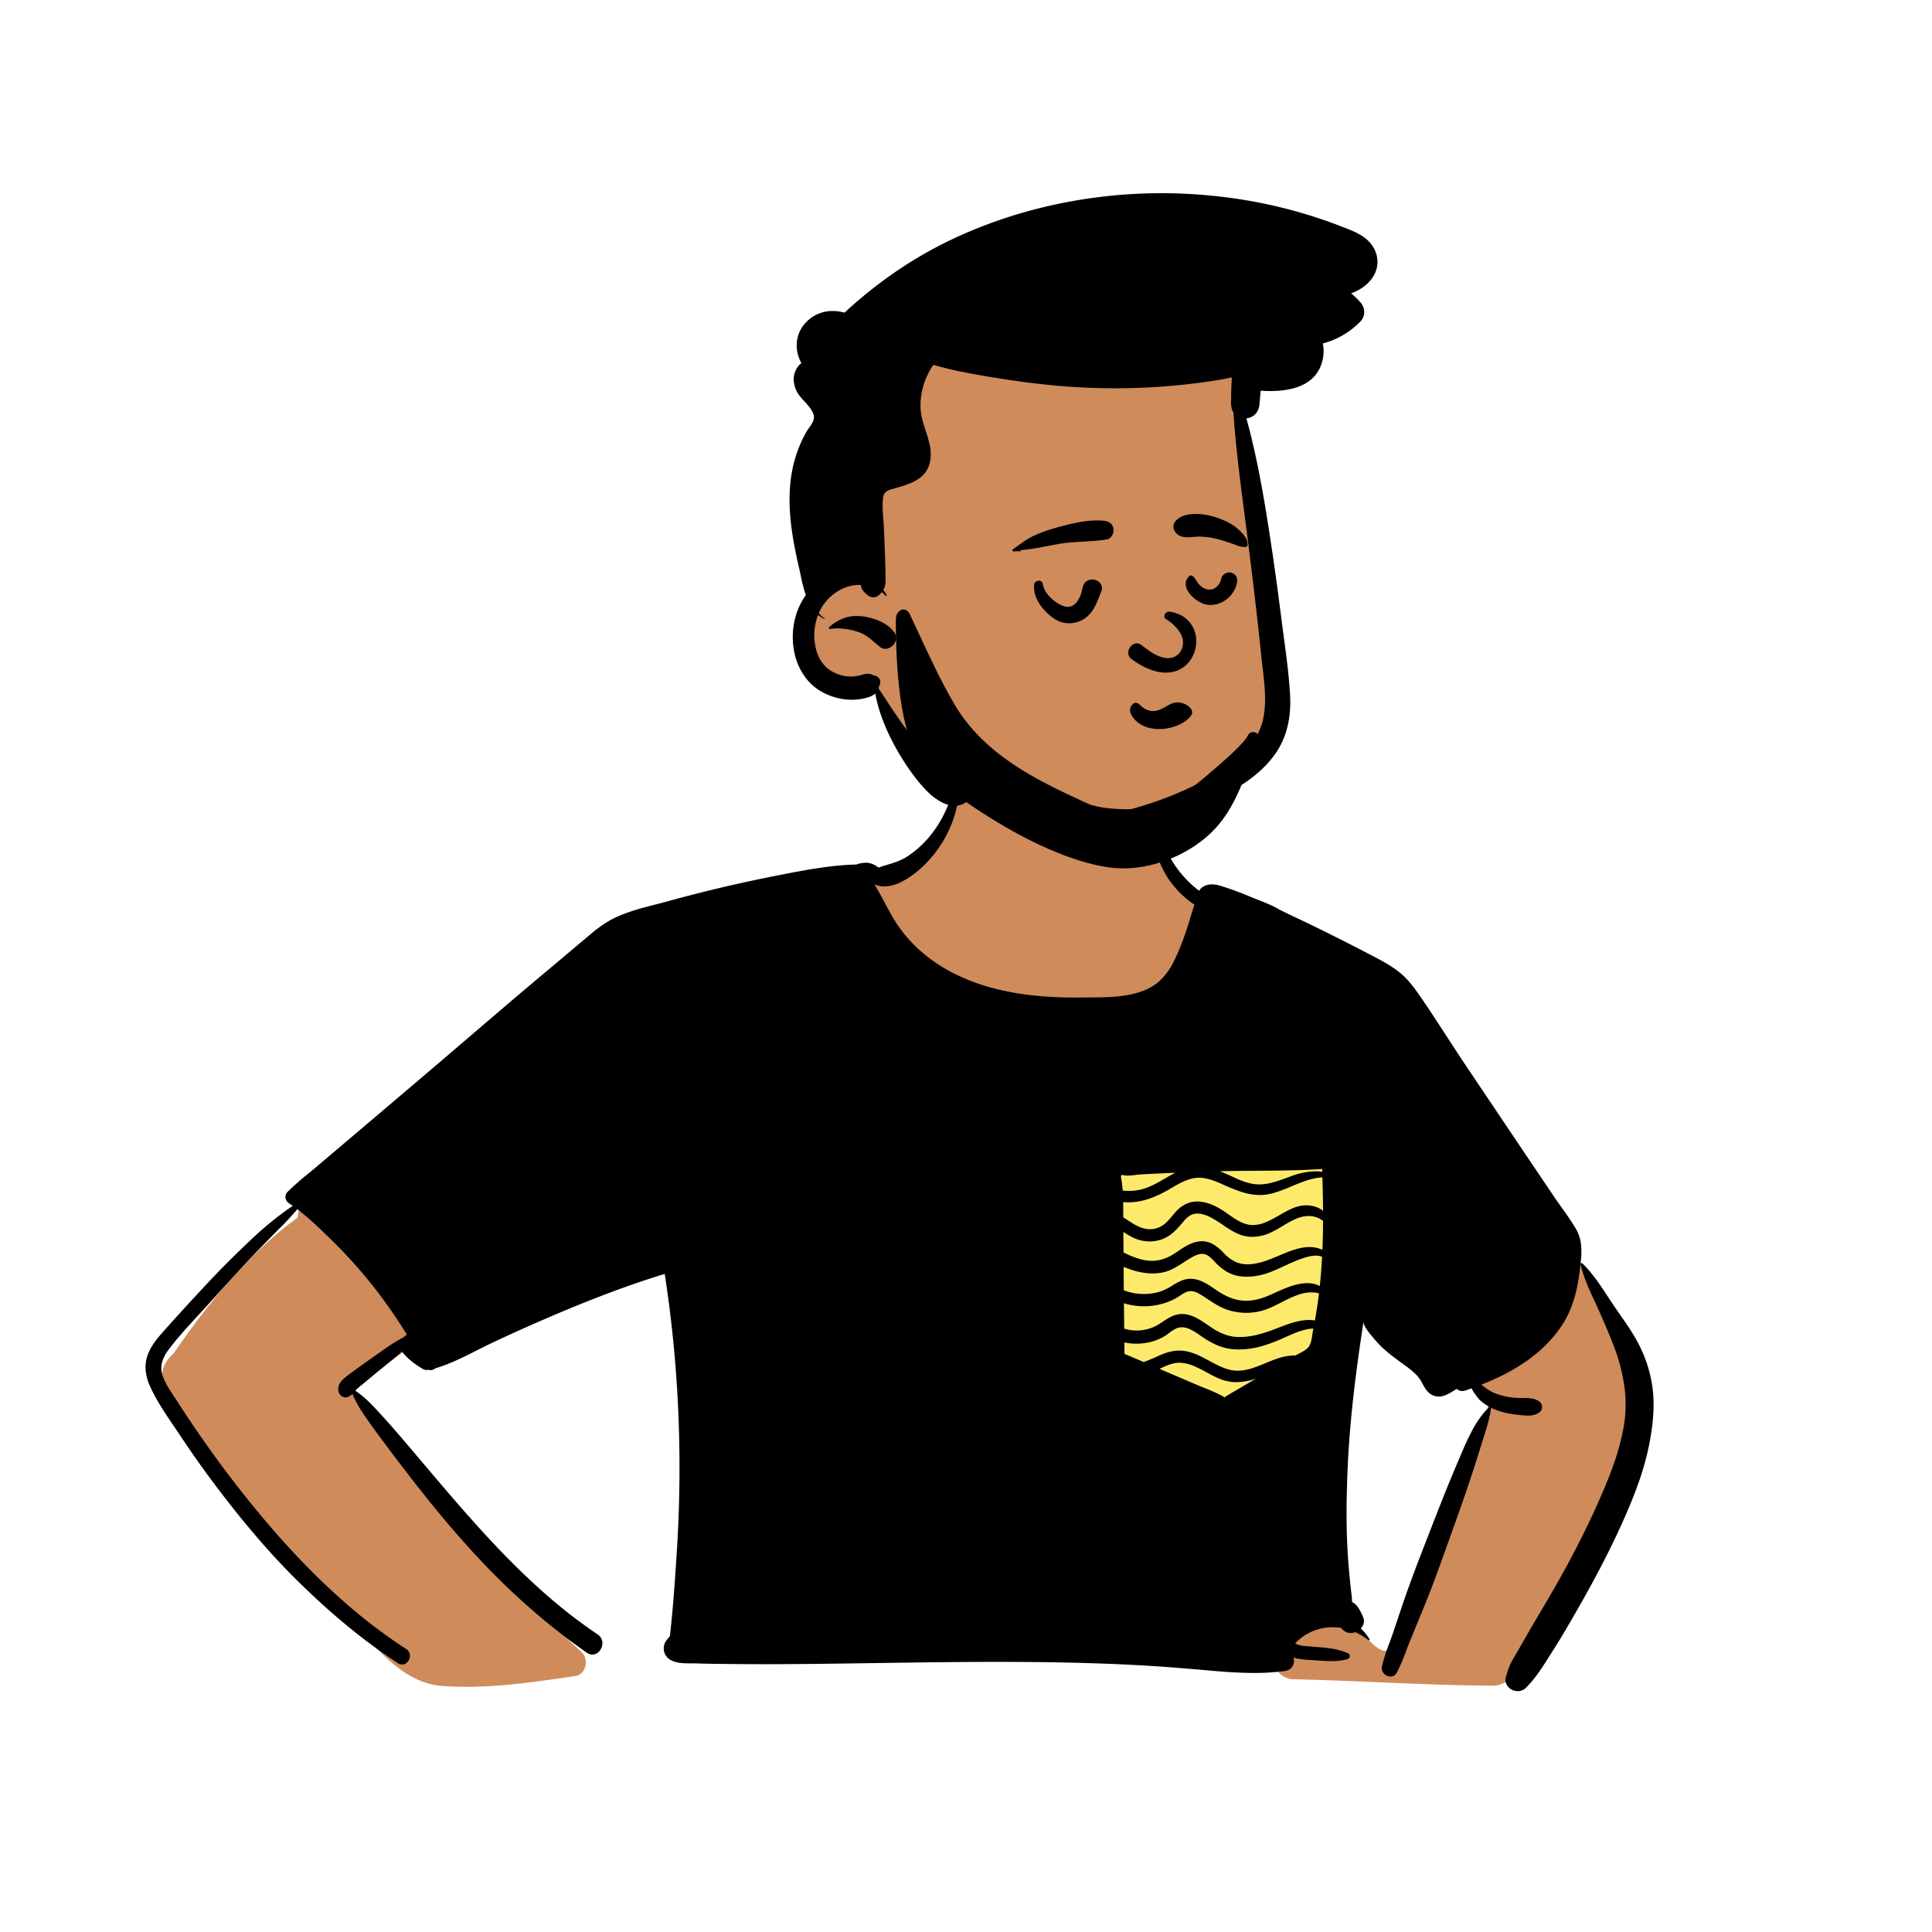 <?xml version="1.0" standalone="no"?>
<svg viewBox="-350 -150 1500 1500" style="width: 487.5px; height: 487.5px; justify-content: center; align-self: center; transform: scale(1, 1);" xmlns="http://www.w3.org/2000/svg"><g transform="rotate(0 348.412 605)"><g id="body_Striped_Pocket_Tee" data-name="body/Striped Pocket Tee" transform="translate(0,459)"><path id="_Skin" data-name="✋ Skin" d="M235.759,730.638c-6.837,0-13.518-.252-19.857-.75a57.4,57.4,0,0,1-16.852-4.5,75.059,75.059,0,0,1-14.692-8.6c-9.223-6.785-17.533-15.444-25.57-23.817l-.005-.005c-4.387-4.571-8.924-9.3-13.486-13.576-21.092-21.559-41.609-44.019-60.98-66.758-19.572-22.975-38.471-46.815-56.17-70.858l-.744-1.025c-1.867-2.552-3.873-5.159-5.812-7.681-4.918-6.4-10-13.006-13.945-20.031a62.6,62.6,0,0,1-4.918-10.9,44.5,44.5,0,0,1-2.3-11.76,9.853,9.853,0,0,1-.251-4.8,18.5,18.5,0,0,1,1.743-5.1,26.751,26.751,0,0,1,6.708-8.487l1.7-2.456c7.235-10.4,14.03-19.712,20.774-28.454,7.632-9.893,14.986-18.791,22.481-27.2,8.1-9.092,16.37-17.575,24.576-25.215a304.565,304.565,0,0,1,27.058-22.49,13.257,13.257,0,0,1,1.31-6.155,13.56,13.56,0,0,1,4.264-5.1L269.2,240.28c13.075-9,26.069-18.66,38.636-28C321.2,202.338,335.027,192.06,349,182.543a407.253,407.253,0,0,1,43.369-26.16,196.224,196.224,0,0,1,18.9-7.876c6.021-2.165,12.364-4.164,19.392-6.11,13.055-3.615,26.555-6.494,39.611-9.278,10.8-2.3,21.964-4.684,32.828-7.47a274.421,274.421,0,0,0,32.114-10.136c.44-5.866,6.178-9.518,10.915-11.549a43.325,43.325,0,0,1,14.9-3.44c1.056,0,1.719.125,1.868.351a.2.2,0,0,1,.012.2c13.846-8.357,25.128-17.852,33.533-28.222a84.436,84.436,0,0,0,9.705-14.809,67.02,67.02,0,0,0,5.467-14.646,107.549,107.549,0,0,0,2.161-14.245c.679-6.475,1.32-12.589,3.886-17.5C620.5,6.214,625.422,2.734,633.159.7,639.612.235,646.121,0,652.5,0A229.445,229.445,0,0,1,691.2,3.124a150.286,150.286,0,0,1,36.829,10.928,103.45,103.45,0,0,1,16.138,9.121,83.745,83.745,0,0,1,13.778,11.949,75.445,75.445,0,0,1,10.788,15.068,79.884,79.884,0,0,1,7.166,18.48,80.773,80.773,0,0,0,4.513,14.625,61.7,61.7,0,0,0,6.432,11.561c5.1,7.233,11.748,13.522,19.284,20.409a107.491,107.491,0,0,1,11.394,17.655A65.541,65.541,0,0,1,823.31,149.1a42.623,42.623,0,0,1-3.219,27.839c-3.672,7.529-9.741,14.432-18.038,20.516-7.868,5.769-17.685,10.771-29.178,14.865a201.37,201.37,0,0,1-36.982,9.045,275.517,275.517,0,0,1-41.451,3.054c-9.094,0-18.27-.425-27.273-1.263-9.146-.851-18.185-2.137-26.866-3.819a208.426,208.426,0,0,1-49.038-15.487c-15.354-7.233-27.8-16.064-36.991-26.247-9.966-11.043-16.021-23.613-18-37.363-18.99,6.917-39.151,11.195-58.647,15.332-19.744,4.19-40.161,8.522-59.4,15.6-21.137,7.809-40.156,20.18-57.56,32.386-42.026,29.849-84.4,60.686-125.378,90.507-30.674,22.322-62.392,45.4-93.757,67.922,20.869,9.61,55.543,39.138,63.648,67.385,3.148,10.972,2.005,20.712-3.4,28.95-4.144,5.285-9.932,9.251-15.529,13.085l-.019.013c-1.28.877-2.6,1.785-3.87,2.683l-3.541,2.528c-3.4,2.437-7.718,5.553-12.289,8.852-5.548,4-11.285,8.145-15.239,10.965L150,497.4c-.446.323-1,.725-1.614,1.161A1221.363,1221.363,0,0,0,325.73,703.868a9.814,9.814,0,0,1,2.857,5.245,12.61,12.61,0,0,1-.279,6.1,10.866,10.866,0,0,1-2.662,4.574,8.626,8.626,0,0,1-4.758,2.456l-9.745,1.43C286.931,727.2,261.168,730.638,235.759,730.638Zm798.749-.879h0c-30.206-.123-60.943-1.416-90.668-2.666-22.159-.932-45.07-1.895-67.6-2.367-4.357-1.081-7.557-2.905-9.511-5.421a11.023,11.023,0,0,1-2.1-8.4,24.364,24.364,0,0,1,4.469-10.565,47.133,47.133,0,0,1,9.76-10.093,53.7,53.7,0,0,1,13.285-7.565,41.577,41.577,0,0,1,15.045-2.979,31.636,31.636,0,0,1,15.792,4.077c5.031,1.882,8.846,5.742,12.536,9.475,3.623,3.665,7.368,7.455,12.216,9.265a7.281,7.281,0,0,0,1.5.186c1.929,0,2.443-1.291,3.375-3.636.116-.291.235-.591.367-.915l.205-.494c1.708-4.059,3.41-8.2,5.056-12.206l.007-.018c.783-1.906,1.671-4.067,2.551-6.2,19.82-48.809,41.024-98.006,61.53-145.584l1.464-3.4,3.763-8.732a18.2,18.2,0,0,0-.261-15.488c-1.968-4.149-5.492-8.2-10.473-12.034a90.382,90.382,0,0,0-8.87-5.757c-5.6-3.381-11.388-6.874-11.008-8.24.111-.4.758-.6,1.923-.6a52.148,52.148,0,0,1,9.549,1.484,47.293,47.293,0,0,1-3.875-18.261,58.016,58.016,0,0,1,2.79-17.874c3.137-10.068,8.881-20.7,17.559-32.493a107.686,107.686,0,0,1,10.506-13.543,63.586,63.586,0,0,1,10.384-9.159,40.571,40.571,0,0,1,10.207-5.191,31.694,31.694,0,0,1,9.974-1.638,33.865,33.865,0,0,1,11.976,2.281,49.577,49.577,0,0,1,11.436,6.312c6.914,5.007,13.927,12.251,20.845,21.53a218.305,218.305,0,0,1,17.465,28.1c4.677,8.828,9.142,18.349,13.27,28.3a108.266,108.266,0,0,1,5.591,24.412,133.2,133.2,0,0,1,.305,25.31,179.146,179.146,0,0,1-4.075,25.81,250.1,250.1,0,0,1-7.55,25.912,418.894,418.894,0,0,1-21.9,50.54c-8.2,16.29-17.082,32.16-24.916,46.161l-.01.017-.007.012c-1.9,3.4-3.7,6.608-5.473,9.8-2.731,3.7-5.68,8.384-8.8,13.339-5.221,8.287-11.14,17.68-17.712,25.151C1048.84,724.324,1041.677,728.915,1034.508,729.759ZM822.927,513.236a117.288,117.288,0,0,1-24.684-2.7,130.852,130.852,0,0,1-23.868-7.641,128.966,128.966,0,0,1-40.721-27.434c-14.463-19.81-9.043-43.37-3.8-66.155,1.887-8.2,3.837-16.68,4.729-24.658-2.268-5.785-3.5-12.231-4.7-18.465-.468-2.443-.909-4.751-1.412-7.038l-.221-.986L721.2,327.391a13.878,13.878,0,0,1,2.734-11.291,10.785,10.785,0,0,1,3.334-2.831,9.078,9.078,0,0,1,4.328-1.086,9.9,9.9,0,0,1,1.124.065,719.256,719.256,0,0,0,81.641,4.666c14.789,0,29.77-.466,44.528-1.384s29.706-2.317,44.388-4.153a6.6,6.6,0,0,1,.816-.05,11.167,11.167,0,0,1,6.8,2.78,10.421,10.421,0,0,1,3.883,6.037c6.1,38.725-.961,77.171-8.721,113.232l-1.48,6.836c-1.428,6.56-3,13.535-5.173,20.349a84.642,84.642,0,0,1-8.493,19.087,65.765,65.765,0,0,1-13.944,15.945,73.128,73.128,0,0,1-18.11,11A96.618,96.618,0,0,1,822.927,513.236Z" transform="translate(-224.003 -30)" fill="#d08b5b"></path><rect id="_Top" data-name="👕 Top" width="199" height="200" transform="translate(493.997 283)" fill="#fdea6b"></rect><path id="_Ink" data-name="🖍 Ink" d="M1065.437,711a10.166,10.166,0,0,1-4.512-1.08,9.7,9.7,0,0,1-3.515-2.931,8.115,8.115,0,0,1-1.123-7.445c.214-.665.428-1.35.617-1.954a50.707,50.707,0,0,1,3.554-9.206c.972-1.818,2.042-3.629,3.078-5.38.532-.9,1.081-1.829,1.612-2.75,1.59-2.763,3.226-5.624,4.669-8.148l.009-.015c1.522-2.662,3.1-5.414,4.651-8.116,3.009-5.233,6.144-10.508,9.176-15.61,3.569-6.006,7.257-12.213,10.765-18.39,12.516-22.031,22.751-41.915,31.29-60.79l1.106-2.453c3.612-8.036,8.257-18.641,12.141-29.4a190.769,190.769,0,0,0,8.5-30.584,101.884,101.884,0,0,0,1.632-16.229,106.792,106.792,0,0,0-.9-15.87,138.08,138.08,0,0,0-8.107-31.111c-4.446-11.762-9.427-22.991-13.27-31.459l-.905-1.983q-.63-1.372-1.292-2.8c-4.081-8.834-8.3-17.969-10.422-27.666a.8.8,0,0,1,.157-.688.818.818,0,0,1,.63-.311.773.773,0,0,1,.543.23c7.83,7.546,13.926,16.852,19.821,25.851,1.6,2.442,3.254,4.968,4.918,7.417,1.532,2.256,3.115,4.528,4.647,6.725,5.833,8.368,11.865,17.021,16.214,26.5a101.489,101.489,0,0,1,9.37,34.619c.861,10.661.089,22.177-2.43,36.24a213.673,213.673,0,0,1-9.419,34.448c-4.544,12.712-9.978,24.94-13.671,33.032-8.663,18.982-19.1,39.122-31.922,61.572l-4.108,7.168c-4.79,8.342-9.933,17.213-15.5,25.891-1.114,1.737-2.231,3.512-3.31,5.228l-.011.017c-5.439,8.647-11.063,17.589-18.489,24.915A8.638,8.638,0,0,1,1065.437,711Zm-98.891-11.326a7.036,7.036,0,0,1-5.345-2.658,6.262,6.262,0,0,1-1.243-5.392,149.953,149.953,0,0,1,5.8-18.076c.994-2.7,2.021-5.494,2.941-8.223,1.01-2.99,2.031-6.032,3.018-8.975l.046-.138c1.889-5.631,3.84-11.449,5.806-17.158,5.1-14.78,10.65-29.183,16.86-45.131l5.775-14.837c5.124-13.144,11.126-28.422,17.525-43.409l.67-1.573c.455-1.072.92-2.177,1.37-3.245l.06-.141c2.982-7.081,6.064-14.4,9.751-21.321a78.824,78.824,0,0,1,13.32-18.81.89.89,0,0,1,.571-.261,37.277,37.277,0,0,1-7.84-5.62l-.114-.115c-1.03-1.09-4.79-5.91-5.976-8.695-1.466.523-3.036,1.065-4.8,1.66a7.8,7.8,0,0,1-2.488.432,6.2,6.2,0,0,1-4.242-1.661l-3.1,1.922c-3.121,1.905-6.767,3.947-10.555,4.048-.105,0-.211,0-.313,0a11.105,11.105,0,0,1-5.975-1.719,14.7,14.7,0,0,1-4.432-4.474c-.809-1.224-1.507-2.5-2.183-3.736a29.681,29.681,0,0,0-4.168-6.265,63.992,63.992,0,0,0-9.229-7.839l-3.852-2.8c-7.094-5.179-13.931-10.39-19.6-17.178-.467-.562-.952-1.131-1.465-1.734l-.028-.033c-2.572-3.019-5.486-6.44-6.936-9.883a6.8,6.8,0,0,1-.59-2.279c-.428,2.909-.867,5.816-1.16,7.75-3.041,20.222-5.382,38.1-7.158,54.641-2.107,19.627-3.455,37.6-4.121,54.949-.834,21.878-.893,38.643-.19,54.359.395,8.943,1.058,18.064,1.97,27.112.4,4.007.885,8.747,1.47,13.53l.127,1.042a19.286,19.286,0,0,1,.143,3.978,13.794,13.794,0,0,1,5.335,5.173,42.209,42.209,0,0,1,3.355,6.756,7.513,7.513,0,0,1,.382,4.724,9,9,0,0,1-2.242,4,37.894,37.894,0,0,1,6.81,8.269.547.547,0,0,1,.036.569.66.66,0,0,1-.575.315.652.652,0,0,1-.412-.143,47.316,47.316,0,0,0-10.14-6.179,10.02,10.02,0,0,1-3.56.676,8.363,8.363,0,0,1-2.23-.3,9.575,9.575,0,0,1-5.07-3.65,41.738,41.738,0,0,0-6.741-.554,39.892,39.892,0,0,0-11.811,1.777,40.568,40.568,0,0,0-11.169,5.476,39.481,39.481,0,0,0-5.23,4.429c-.246.248-.5.561-.755.864l-.1.127,1.985.762a16.628,16.628,0,0,0,1.754.608,46.409,46.409,0,0,0,5.253.694l2.637.216c1.257.1,2.56.2,3.71.291,4.355.332,8.857.675,13.2,1.393a50.969,50.969,0,0,1,12.742,3.677A2.042,2.042,0,0,1,935,683.808a2.583,2.583,0,0,1-1.764,2.325,48.166,48.166,0,0,1-12.89,1.547c-2.257,0-4.668-.1-7.817-.324l-1.5-.112c-1.494-.115-3.044-.2-4.543-.289h-.011c-5.116-.292-10.406-.595-15.3-1.981a7.788,7.788,0,0,1-.607,6.646,7.434,7.434,0,0,1-2.423,2.453,9.565,9.565,0,0,1-3.87,1.34,178.663,178.663,0,0,1-23.759,1.464c-11.52,0-22.952-.867-33.59-1.8-17.454-1.539-37.76-3.269-57.88-4.319-32.176-1.693-66.312-2.481-107.428-2.481-27.806,0-56.03.37-80.3.716l-35.366.512c-20.693.292-42.934.562-65.365.562-6.613,0-13.09-.024-19.25-.071l-13.2-.122c-5.047-.049-10.918-.115-16.735-.286l-3.343-.111c-1.1-.04-2.276-.046-3.382-.046h-1.719c-6.065,0-11.86-.239-16.1-3.127a10.185,10.185,0,0,1-4.336-6.4,10.637,10.637,0,0,1,1.387-7.565,21,21,0,0,1,3.16-3.811c2.371-20.258,3.754-40.95,5.091-60.96v-.007l.119-1.774c1.214-18.3,1.951-36.766,2.191-54.889.242-18.252-.014-36.672-.76-54.749-.751-18.2-2.02-36.576-3.773-54.61-1.764-18.156-4.069-36.483-6.849-54.473-14.368,4.39-29,9.412-44.737,15.353-13.784,5.2-28.119,11.006-43.823,17.737-16.771,7.187-31.978,14.027-46.489,20.91-3.759,1.784-7.6,3.725-11.3,5.6-10.222,5.171-20.792,10.518-31.745,13.679a5.584,5.584,0,0,1-3.63,1.448,4.361,4.361,0,0,1-1.322-.2l-.219-.076h-.01a6.159,6.159,0,0,1-1.4.162,6.8,6.8,0,0,1-3.529-1.031c-.3-.181-.654-.4-1.02-.626l-.51-.325c-6.4-4.033-11.079-8.093-14.3-12.41-3.836,3.557-7.979,6.914-11.985,10.161L187,457.5q-1.072.869-2.141,1.738c-5.818,4.744-10.9,8.931-15.521,12.8-.539.452-1.1.9-1.636,1.337a39.812,39.812,0,0,0-4.453,3.973l-.262.29c-.039.044-.081.092-.119.14,7.339,4.748,13.88,11.881,19.651,18.174l.109.119.961,1.047c6.655,7.239,13.15,14.8,19.177,21.9l6.082,7.171q2.683,3.168,5.369,6.345l.116.137c20.378,24.09,41.45,49,63.794,72,12.042,12.4,23.428,23.208,34.808,33.049a388.607,388.607,0,0,0,38.043,29.2,8.22,8.22,0,0,1,3.384,4.429,8.7,8.7,0,0,1-.057,5.073,9.551,9.551,0,0,1-2.776,4.365,6.936,6.936,0,0,1-4.593,1.822,7.507,7.507,0,0,1-4.288-1.449,492.586,492.586,0,0,1-47.22-37.351c-12.631-11.178-24.953-23.24-37.671-36.877-11.258-12.071-22.563-25.1-34.559-39.832-10.067-12.363-20.8-26.147-32.81-42.141l-3.624-4.823c-4.611-6.141-9.508-12.7-14.235-19.487l-.963-1.383c-4.164-6.008-8.369-12.477-10.927-19.066a10.394,10.394,0,0,1-3.78,2.5,4.158,4.158,0,0,1-1.517.28,5.994,5.994,0,0,1-5.454-4.24c-1.607-6.378,3.611-10.276,8.216-13.714l.624-.467c5.847-4.366,11.812-8.578,17.42-12.519l2.09-1.477,1.355-.962c6.787-4.82,13.805-9.8,21.285-13.651a4.734,4.734,0,0,1,.86-.879c.416-.329.775-.609,1.13-.88-4.856-7.875-9.9-15.508-15.006-22.683-5.347-7.521-10.934-14.795-16.6-21.618a382.959,382.959,0,0,0-27.9-30.159l-4.421-4.28a234.668,234.668,0,0,0-21.06-18.62l-2.323,2.634c-2.8,3.166-6.077,6.833-9.546,10.286-6.7,6.658-13.233,13.383-19.35,19.7-10.451,10.812-20.69,22.1-31.134,33.684L50.407,408.8c-2.819,3.128-5.736,6.29-8.558,9.348-7.906,8.569-16.081,17.43-23.212,26.732l-.484.639a31.808,31.808,0,0,0-4.961,9.006,17.223,17.223,0,0,0-.315,10.156c1.628,5.964,5.178,11.344,8.612,16.547l.009.013c.553.838,1.124,1.7,1.673,2.55l.386.6c16.378,25.51,33.564,49.687,51.08,71.86,20.179,25.546,39.451,47.23,58.916,66.291,10.9,10.674,22.012,20.64,33.026,29.622a404.319,404.319,0,0,0,35.768,26.117A6.212,6.212,0,0,1,205,681.631a6.547,6.547,0,0,1,0,3.868,7.337,7.337,0,0,1-2.165,3.418,5.5,5.5,0,0,1-3.64,1.433,5.985,5.985,0,0,1-3.29-1.056,452.636,452.636,0,0,1-41.744-31.016c-12.689-10.568-25.6-22.389-38.376-35.134-10.752-10.723-21.3-22.219-32.256-35.145-9.612-11.343-19.332-23.556-29.713-37.335-9.24-12.276-18.251-25.031-26.78-37.909-1.657-2.505-3.4-5.076-5.089-7.563l-.017-.025c-6.873-10.13-13.98-20.6-18.784-31.653A37.21,37.21,0,0,1,.133,462.26a27.783,27.783,0,0,1,1.283-11.547c2.462-7.325,7.44-13.331,11.913-18.385l.457-.515c10.41-11.694,21.554-23.892,34.069-37.29,10.736-11.49,22.479-23.2,35.9-35.79a255.725,255.725,0,0,1,30.531-24.52c-.983-.7-1.942-1.351-2.93-1.99a5.955,5.955,0,0,1-2.711-4.358,5.409,5.409,0,0,1,1.58-4.452,222.6,222.6,0,0,1,16.822-14.822c2.148-1.768,4.368-3.6,6.518-5.417,7.532-6.385,15.331-13.006,22.05-18.711,15.089-12.79,30.63-25.972,44.341-37.6l.539-.457c19.394-16.449,39.033-33.258,58.026-49.514l.05-.043c6.9-5.905,14.719-12.6,22.294-19.073,8.962-7.657,18.14-15.365,27.017-22.819l.02-.017q3.322-2.79,6.643-5.58l19.973-16.808,9.77-8.2A106.657,106.657,0,0,1,360.1,112.814c11.005-6.182,23.841-9.482,36.254-12.673l.024-.006c2.63-.676,5.349-1.375,7.97-2.083l.981-.267c18.114-4.957,34.443-9.075,49.92-12.59,16.6-3.765,33.573-7.261,50.46-10.391,13.77-2.558,30.027-5.224,46.2-5.6a20.8,20.8,0,0,1,7.2-1.363,13.7,13.7,0,0,1,5.24.953,18.582,18.582,0,0,1,4.64,2.8c2.186-.768,4.392-1.429,6.525-2.068,5.43-1.627,10.557-3.162,15.585-6.362a77.839,77.839,0,0,0,18.571-16.889A89.372,89.372,0,0,0,622.5,24.47,146.489,146.489,0,0,0,630.047.3a.424.424,0,0,1,.427-.3.361.361,0,0,1,.383.3,63.408,63.408,0,0,1,.487,14.086,75.38,75.38,0,0,1-2.42,13.994,90.66,90.66,0,0,1-11.646,25.731,89.237,89.237,0,0,1-20.42,22.24l-.626.473a59.313,59.313,0,0,1-10.627,6.48,28.861,28.861,0,0,1-11.9,2.912,19.185,19.185,0,0,1-7.011-1.295,6.583,6.583,0,0,1-.9-.419c1.01,1.561,1.968,3.224,2.9,4.833l.111.193.284.492c1.826,3.169,3.574,6.457,5.265,9.637,1.282,2.411,2.606,4.9,3.955,7.323a108.051,108.051,0,0,0,20.7,26.91,120.648,120.648,0,0,0,12.939,10.49,128.131,128.131,0,0,0,13.979,8.518,152.262,152.262,0,0,0,30.355,11.825,209.129,209.129,0,0,0,32.346,6.058,300.286,300.286,0,0,0,32.892,1.7c.977,0,1.98,0,2.983-.012l3.14-.03c1.4-.01,2.83-.014,4.215-.018,9.331-.027,19.908-.057,29.779-1.722,11.356-1.916,19.908-5.688,26.142-11.533a50.623,50.623,0,0,0,9.821-13.3,147.841,147.841,0,0,0,6.769-15.208c2.7-6.779,4.859-13.822,6.945-20.634l.008-.026c.967-3.158,1.966-6.423,3.008-9.619A74.859,74.859,0,0,1,796.2,83.2a72.032,72.032,0,0,1-6.746-11.116,67.778,67.778,0,0,1-4.564-12.174l-.332-1.256a66.665,66.665,0,0,1-2.047-11.1,22.522,22.522,0,0,1,1.359-10.818.949.949,0,0,1,.9-.529,1.054,1.054,0,0,1,.958.529,26.5,26.5,0,0,1,1.925,6.322c.239,1.11.486,2.257.8,3.368a80.085,80.085,0,0,0,3.91,11.091,79.984,79.984,0,0,0,12.15,19.26,79.539,79.539,0,0,0,13.52,12.83c1.85-3.195,5.417-4.954,10.043-4.954a20.181,20.181,0,0,1,5.587.824,226.145,226.145,0,0,1,22.82,8.225l1.489.616c1.811.752,3.638,1.472,5.572,2.234l.012,0c5.81,2.29,11.816,4.658,17.016,7.8,1.878.9,3.733,1.8,5.526,2.674l.017.008c2.246,1.094,4.366,2.128,6.447,3.107,16.256,7.637,33.484,16.213,55.863,27.807l3.957,2.053c8.594,4.475,15.681,8.326,22.14,13.721,6.816,5.691,12.043,13.353,17.1,20.762l.074.108c6.327,9.278,12.554,18.86,18.577,28.127l0,.007.01.016c4.852,7.465,9.868,15.185,14.908,22.7l.029.044c22.408,33.387,45.58,67.91,68.561,101.876,1.874,2.772,3.863,5.57,5.787,8.276l0,0c3.787,5.326,7.7,10.832,11,16.5a30.635,30.635,0,0,1,3.993,12.5,65.266,65.266,0,0,1-.282,13.211l-.174,1.677c-1.679,15.769-4.567,32.4-14.246,47.193a96.9,96.9,0,0,1-12.576,15.4,114.224,114.224,0,0,1-15.1,12.6,146.305,146.305,0,0,1-16.945,10.176,196.508,196.508,0,0,1-18.123,8.146c.538.4,1.077.812,1.6,1.209a37.4,37.4,0,0,0,7.832,4.993,55.069,55.069,0,0,0,17.38,4.069c1.305.1,2.616.118,3.727.118.488,0,.992,0,1.4-.006.427,0,.911-.005,1.383-.005a31.9,31.9,0,0,1,6.462.486,12.62,12.62,0,0,1,5.742,2.657,5,5,0,0,1,1.575,3.883,4.843,4.843,0,0,1-1.575,3.737c-2.425,1.979-5.4,2.9-9.377,2.9a56.959,56.959,0,0,1-6.579-.521l-.031,0c-.47-.056-.956-.113-1.43-.166l-.362-.04a63.47,63.47,0,0,1-16.411-3.721c-1.344-.528-2.636-1.1-3.839-1.71a.8.8,0,0,1,.04.381,118.484,118.484,0,0,1-4.912,19.987l-1.308,4.172c-2.177,6.974-5.066,16.177-8.1,25.52-5.1,15.7-10.585,31.125-16.715,48.218l-4.955,13.814c-4.887,13.606-10.144,28.077-15.94,42.258-2.812,6.869-5.682,13.852-8.458,20.6l-.008.02-.873,2.124-1.251,3.042c-1.087,2.645-2.135,5.4-3.148,8.068a148.981,148.981,0,0,1-7.452,17.372A5.533,5.533,0,0,1,966.546,699.674ZM802.719,456.047c-5.35,0-10.15,2.149-15.423,4.746,2.8,1.215,5.849,2.528,9.06,3.9l20.1,8.58c1.9.811,3.864,1.6,5.761,2.368a129.777,129.777,0,0,1,14.219,6.412,3.464,3.464,0,0,1,1.08.9c4.075-2.608,8.36-5.08,12.5-7.471,2.52-1.454,5.125-2.957,7.647-4.47,1.606-.961,3.255-1.942,4.58-2.73a47.441,47.441,0,0,1-15.253,2.811,33.276,33.276,0,0,1-9.387-1.322c-4.778-1.379-9.372-3.878-13.815-6.295a104.082,104.082,0,0,0-9.59-4.8,32.272,32.272,0,0,0-10.145-2.587C803.616,456.063,803.166,456.047,802.719,456.047Zm-.092-9.456a27.35,27.35,0,0,1,3.48.223c7.193.923,13.52,4.35,19.64,7.663,4.955,2.683,10.077,5.457,15.64,6.9a26.165,26.165,0,0,0,6.574.828c7.4,0,14.613-2.984,21.588-5.869,4.977-2.059,10.123-4.188,15.259-5.19a41.393,41.393,0,0,1,7.259-.784l.811-.006.36-.21c.781-.459,1.651-.907,2.571-1.382,2.678-1.382,5.713-2.947,7.329-5.237,1.77-2.5,2.324-6.3,2.812-9.646v-.007c.162-1.114.316-2.166.506-3.127.072-.353.157-.77.23-1.181h-.025a22.182,22.182,0,0,0-4.115.329,61.081,61.081,0,0,0-12.64,4.111c-1.771.751-3.56,1.539-5.29,2.3a128.4,128.4,0,0,1-18.2,6.929,67.428,67.428,0,0,1-17.4,2.484,50.278,50.278,0,0,1-7.171-.5,40.408,40.408,0,0,1-11.193-3.383,72.659,72.659,0,0,1-10.158-5.857l-1.077-.733-.7-.482c-4.268-2.938-9.1-6.268-14.128-6.268a10.97,10.97,0,0,0-5,1.212,35.209,35.209,0,0,0-4.954,3.269,40.03,40.03,0,0,1-4.386,2.971,41.065,41.065,0,0,1-10.61,4.1,46.8,46.8,0,0,1-10.51,1.176,45.309,45.309,0,0,1-9.169-.917l.1,8.88c5.289,2.182,10.475,4.394,14.85,6.27,3.114-1.065,6.066-2.312,9.539-3.858l2.191-.982C792.823,447.832,797.754,446.592,802.627,446.591Zm2.114-28.4a19.333,19.333,0,0,1,3.436.318c6.273,1.143,11.63,4.848,16.812,8.432.538.372,1.208.836,1.839,1.267l.941.633a47.406,47.406,0,0,0,10.12,5.22,33.655,33.655,0,0,0,11.239,2.008h.36a56.511,56.511,0,0,0,12.786-1.57,102.82,102.82,0,0,0,12.345-3.782c1.693-.621,3.377-1.271,5.006-1.9,6.162-2.378,12.533-4.837,19.363-5.7a34.975,34.975,0,0,1,4.326-.274,27.105,27.105,0,0,1,4.564.364c.41-2.285.784-4.47,1.14-6.68.753-4.625,1.436-9.457,2.029-14.36a22.976,22.976,0,0,0-5.969-.781c-7.958,0-15.713,3.954-23.212,7.778-4.754,2.424-9.667,4.929-14.489,6.323a46.061,46.061,0,0,1-12.769,1.78,47.315,47.315,0,0,1-12.711-1.73c-6.592-1.84-11.893-5.34-17.5-9.046-.816-.539-1.741-1.15-2.643-1.736l-1.2-.776c-2.8-1.789-5.816-3.536-9.083-3.536a8.71,8.71,0,0,0-1.635.154c-2.4.463-4.581,1.932-6.686,3.353-.966.652-1.877,1.267-2.814,1.8a48.776,48.776,0,0,1-10.5,4.371,54.158,54.158,0,0,1-11.22,1.949c-1.135.077-2.293.116-3.444.116a53.394,53.394,0,0,1-15.546-2.337l.21,19.661a30.153,30.153,0,0,0,6.97,1.4c.872.065,1.753.1,2.617.1a33.422,33.422,0,0,0,9.452-1.348,32.59,32.59,0,0,0,8.7-4.039l3.132-2.079C794.988,420.717,799.29,418.187,804.741,418.187Zm6.6-27.355a21.636,21.636,0,0,1,8.512,1.9,45.275,45.275,0,0,1,7.743,4.362l1.794,1.224c6.651,4.513,13.333,8.63,21.937,9.421,1.051.1,2.117.146,3.168.146,7.975,0,15.153-2.824,21.721-5.875l1.875-.867c7.809-3.587,16.108-6.906,23.895-6.906a20.7,20.7,0,0,1,9.7,2.223c.777-7.35,1.373-14.985,1.769-22.691a12.8,12.8,0,0,0-4.52-.91h-.089c-4.028,0-8.231,1.289-11.811,2.551-4.378,1.545-8.664,3.532-12.809,5.453l0,0c-3.551,1.646-7.223,3.348-10.937,4.764a50.934,50.934,0,0,1-18.155,3.605,38.315,38.315,0,0,1-6.065-.474,27.721,27.721,0,0,1-10.079-3.7,41.233,41.233,0,0,1-8.331-6.846l-.757-.8-.16-.171c-2.285-2.433-4.647-4.95-7.952-5.591a8.278,8.278,0,0,0-1.562-.147c-2.729,0-5.433,1.3-7.718,2.577-2.261,1.254-4.453,2.682-6.572,4.064-4.521,2.947-9.2,5.995-14.668,7.405a37.366,37.366,0,0,1-9.309,1.136c-6.977,0-14.574-1.721-22.582-5.116.041,6.114.092,12.348.14,18.21a46.477,46.477,0,0,0,5.93,1.79,43.644,43.644,0,0,0,21.86-.65,42.072,42.072,0,0,0,9.633-4.713c3.24-1.945,6.591-3.955,10.336-4.877A16.965,16.965,0,0,1,811.342,390.832Zm8.811-29.14a17.656,17.656,0,0,1,9,2.51,34.065,34.065,0,0,1,7.366,6.01l.558.581a30.387,30.387,0,0,0,8.443,6.551,22.188,22.188,0,0,0,10.073,2.254c.806,0,1.648-.035,2.5-.105,7.626-.623,14.857-3.676,21.85-6.628.94-.4,1.912-.807,2.869-1.2l.722-.3c6.073-2.494,13.133-5.154,20.081-5.154a24.966,24.966,0,0,1,3.519.243,24.124,24.124,0,0,1,6.58,1.89c.3-7.068.468-14.4.5-22.41a17.16,17.16,0,0,0-11.3-3.789,22.079,22.079,0,0,0-5.948.819c-5.083,1.442-9.714,4.235-14.193,6.935a80.833,80.833,0,0,1-10.437,5.616,33.681,33.681,0,0,1-12.931,2.756,27.937,27.937,0,0,1-10.1-1.887c-4.674-1.805-8.823-4.623-12.835-7.348a93.455,93.455,0,0,0-8.715-5.46c-4.355-2.3-7.867-3.368-11.05-3.368a12.685,12.685,0,0,0-1.67.108c-4.23.557-7.01,3.461-9.494,6.387l-1.388,1.651a55.448,55.448,0,0,1-7.148,7.3,26.991,26.991,0,0,1-9.01,4.909,27.852,27.852,0,0,1-8.357,1.276,30.731,30.731,0,0,1-13.533-3.246,65.038,65.038,0,0,1-6.5-3.879l-.431-.281.12,15.949a68.216,68.216,0,0,0,14.17,5.511,33.333,33.333,0,0,0,7.859.99,28.268,28.268,0,0,0,8.849-1.407,36.22,36.22,0,0,0,8.5-4.133l.837-.545c.7-.459,1.413-.937,2.043-1.359,5.385-3.6,10.953-7.327,17.53-7.716C819.443,361.7,819.8,361.692,820.153,361.692Zm-61.1-30.389c.049,2.86.048,5.747.047,8.538v.018c0,1.106,0,2.25,0,3.374,1.667.953,3.278,2,4.836,3.017q.608.4,1.2.782l.689.437c3.631,2.27,8.5,4.875,13.986,4.875a18.349,18.349,0,0,0,5.655-.913c5.2-1.689,8.312-5.423,11.607-9.375l0-.005c1.122-1.346,2.281-2.737,3.529-4.039a24.179,24.179,0,0,1,7.207-5.245,20.279,20.279,0,0,1,8.631-1.933c.282,0,.569.006.853.018,6.034.242,12.354,2.564,19.32,7.1,1.412.919,2.84,1.924,4.221,2.9l.007,0c4.3,3.029,8.756,6.16,13.842,7.58a19.2,19.2,0,0,0,5.138.7,26.706,26.706,0,0,0,10.414-2.4,96.768,96.768,0,0,0,10.088-5.272c5.417-3.1,11.014-6.312,16.73-7.308a23.571,23.571,0,0,1,4.049-.348,23.188,23.188,0,0,1,7.021,1.067,18.775,18.775,0,0,1,6.08,3.181c-.045-7.727-.208-16.2-.5-25.9-8.149.282-16.265,3.678-24.114,6.962a113.966,113.966,0,0,1-14.806,5.418,38.193,38.193,0,0,1-9.718,1.257,46.354,46.354,0,0,1-14.444-2.486,147.174,147.174,0,0,1-14.146-5.66l0,0-1.627-.717c-5.345-2.346-11.1-4.518-16.963-4.518a22.772,22.772,0,0,0-3.627.287c-6.445,1.052-12.2,4.425-17.771,7.686l-.092.054-1.317.77-1.152.663a83.933,83.933,0,0,1-14.98,6.9,50.081,50.081,0,0,1-16,2.7C761.667,331.466,760.355,331.411,759.057,331.3Zm-1.31-21.239a7.594,7.594,0,0,1-.49,1.39,87.582,87.582,0,0,1,1.419,10.9,44.238,44.238,0,0,0,4.741.258,40.793,40.793,0,0,0,8.289-.838c7.195-1.492,13.549-5.182,19.695-8.75,2.628-1.526,5.345-3.1,8.1-4.49-1.9.07-3.773.151-5.589.229h-.021c-7.31.317-14.1.655-20.76,1.031-1.341.072-2.743.237-4.228.411a55,55,0,0,1-6.31.5A16.251,16.251,0,0,1,757.747,310.064Zm104.74-3.1c-8.2.055-16.679.112-25.013.292l-3.037.071c-.062,0-.127,0-.179.005s-.118.005-.181.005c2.757,1.068,5.453,2.262,8.653,3.725l2.867,1.314c5.863,2.7,12.246,5.195,19.189,5.2.695,0,1.4-.025,2.082-.075,6.707-.486,13.154-2.853,19.39-5.141,1.306-.479,2.656-.975,4-1.449a55.638,55.638,0,0,1,18.319-3.508,35.09,35.09,0,0,1,5.012.349l0-.151c-.019-.66-.038-1.343-.066-2.029-16.956,1.167-34.275,1.284-51.025,1.4Z" transform="translate(-237 -7)"></path></g><g transform="translate(225 0)"><g><g><path id="_Skin" data-name="✋ Skin" d="M333.415,93.222c-3.861-23.359,8.811-28.206,0-50.411C313.833,1.667,260.468,3.44,221.308.277,177.63-1.4,133.422,4.369,93.156,21.875A206.38,206.38,0,0,0,65.419,36.56C57.751,41.391,58.8,50.577,63.64,55.588,28.775,104.96,48.716,171.232,20.9,223.2c-5.139,9.29-11.936,17.62-16.4,27.286-6.79,14.693-7.225,35.746,8.173,45.5,21.687,11.64,33.789-11.407,44.445,22C110.33,434.483,217.329,441.044,318.9,380.31c8.788-4.888,17.757-10.413,24.393-18.093,15.063-16.951,13.289-40.789,13.622-61.958q.279-18.608.1-37.22C356.542,212.781,339.885,143.065,333.415,93.222Z" transform="translate(52 80)" fill="#d08b5b"></path><path id="_Ink" data-name="🖍 Ink" d="M213.5,501.49a63.664,63.664,0,0,1-17.335-2.192c-6.537-1.829-12.249-4.954-16.082-8.8a19.513,19.513,0,0,1-4.725-7.3,17.479,17.479,0,0,1-.574-9.23,4.344,4.344,0,0,1,1.759-2.785,5.29,5.29,0,0,1,3.038-.911,5.512,5.512,0,0,1,4.713,2.457l.508.813c2.374,3.767,5.311,7.974,10.133,10.236a33.106,33.106,0,0,0,8.577,2.587,57.572,57.572,0,0,0,8.952.734c.369,0,.741.006,1.106.006,16.041,0,32.663-3.965,48.314-8.026a276.5,276.5,0,0,0,44.1-15.351,195.281,195.281,0,0,0,40.089-23.819A69.1,69.1,0,0,0,359.6,426.193a50.238,50.238,0,0,0,4.841-8.2,45.524,45.524,0,0,0,3.143-9.2c2.949-13.064,1.28-27.06-.334-40.6-.352-2.949-.715-6-1.016-8.944-2.936-28.85-6.523-59.481-11.63-99.319l-.85-6.611q-.438-3.395-.879-6.79l-.006-.045c-3.235-24.948-6.581-50.746-8.215-76.255a7.821,7.821,0,0,1-1.44-3.42l-.279-1.81a15.037,15.037,0,0,1-.111-4.28c.01-5.17.154-10.087.439-15.031.05-.9.09-1.807.121-2.689-4.873,1.074-10.028,2.012-15.76,2.87a504.4,504.4,0,0,1-74.865,5.6c-12.419,0-24.993-.466-37.375-1.386-17.274-1.287-35.484-3.5-55.67-6.771-9.676-1.564-19.134-3.273-28.11-5.08-5.5-1.1-10.992-2.541-16.306-3.935l-.052-.014c-1.194-.313-2.428-.637-3.643-.951a56.872,56.872,0,0,0-7.754,16.365,52.828,52.828,0,0,0-2.076,17.925c.338,5.736,2.157,11.335,3.916,16.749a97.26,97.26,0,0,1,3.24,11.57,32.09,32.09,0,0,1,.244,11.95,20.649,20.649,0,0,1-9.133,13.951c-4.622,3.148-10.51,5.022-15.665,6.531l-4.73,1.367a13.665,13.665,0,0,0-4.588,1.989,6.517,6.517,0,0,0-2.353,4.472c-.8,5.286-.342,11.044.1,16.612.189,2.4.367,4.66.453,6.9.108,2.743.226,5.511.341,8.188.262,6.094.532,12.4.679,18.6.029,1.231.064,2.484.1,3.7v.026c.092,3.332.188,6.776.182,10.158a13.924,13.924,0,0,1-1.77,7.639A28.637,28.637,0,0,1,75.427,312a.449.449,0,0,1-.008.454A.507.507,0,0,1,75,312.7a.424.424,0,0,1-.307-.136,26.169,26.169,0,0,0-3.151-2.791,25.933,25.933,0,0,1-1.971,2.141l-.059-.08a6.343,6.343,0,0,1-4.5,1.876,7.079,7.079,0,0,1-4.616-1.8l-.774-.671c-2.029-1.778-3.629-3.392-4.244-6.6v-.007c-.03-.158-.06-.317-.079-.473-.34-.012-.694-.018-1.053-.018a31,31,0,0,0-14.958,3.857,37.011,37.011,0,0,0-16.6,18.121,20.976,20.976,0,0,0,4.588,4.019.228.228,0,0,1,.1.264.242.242,0,0,1-.226.174.259.259,0,0,1-.112-.027,21.963,21.963,0,0,1-4.88-3.13,44.185,44.185,0,0,0-2.49,9.63,42.66,42.66,0,0,0,1.39,18.747,30.47,30.47,0,0,0,4.117,8.41,23.932,23.932,0,0,0,6.753,6.453,29.573,29.573,0,0,0,15.67,4.6h.079a30.777,30.777,0,0,0,7.632-1.1c.417-.1.841-.218,1.251-.329l.011,0a16.04,16.04,0,0,1,4.178-.748,8.711,8.711,0,0,1,4.451,1.2l-.38.033a2.164,2.164,0,0,0-.58.084,5.731,5.731,0,0,0,1.12.041,5.216,5.216,0,0,1,4.4,2.6,5.345,5.345,0,0,1,.051,5.167l-.241.545-.063.136-.064.138-.145.936-.017.1,0,.023c-.008.049-.016.1-.025.149l-.056.19a.9.9,0,0,1-.034.091l6,9.148c7.074,10.763,14.711,22.143,23.431,32.562a268.2,268.2,0,0,0,19.08,20.71c3.92,3.8,8.252,6.264,12.838,8.876,2.4,1.366,4.88,2.779,7.281,4.395a7.594,7.594,0,0,1,3.364,5.5,6.531,6.531,0,0,1-1.963,5.344,14.811,14.811,0,0,1-10.742,4.522,23.8,23.8,0,0,1-11.228-3.233,43.659,43.659,0,0,1-9.55-7.16c-6.686-6.589-13.137-14.891-19.72-25.38A181.729,181.729,0,0,1,74.8,415.06a137.226,137.226,0,0,1-4.859-13.04,119.357,119.357,0,0,1-3.41-13.543,14.724,14.724,0,0,1-5.17,2.811,40.866,40.866,0,0,1-11.84,1.98c-.455.015-.918.023-1.376.023A48.386,48.386,0,0,1,27.5,388.418a40.771,40.771,0,0,1-15.064-12.308,48.085,48.085,0,0,1-8.188-17.34A58.628,58.628,0,0,1,3.4,334.405a53.91,53.91,0,0,1,9.218-22.317,132.842,132.842,0,0,1-4.009-15.624c-.326-1.528-.634-2.968-.952-4.376l-.633-2.748c-2.043-8.925-3.506-16.317-4.6-23.263a188.3,188.3,0,0,1-2.345-23.51c-.555-17.373,1.952-32.521,7.662-46.31a88.888,88.888,0,0,1,5.53-11.281c.555-.944,1.226-1.89,1.937-2.892,1.463-2.061,2.975-4.191,3.522-6.428,1.208-4.879-3.438-9.969-7.538-14.459a38.791,38.791,0,0,1-5.012-6.221,21.567,21.567,0,0,1-2.955-10.693A16.186,16.186,0,0,1,9.177,131.9a28.516,28.516,0,0,1-3.61-14.515,25.378,25.378,0,0,1,4.94-14.425,28.389,28.389,0,0,1,17.86-11.09,29.484,29.484,0,0,1,5-.408A34.993,34.993,0,0,1,42.7,92.738,343.283,343.283,0,0,1,84.508,59.549a322.178,322.178,0,0,1,46.559-26.042A372.659,372.659,0,0,1,208.087,8.39a391.952,391.952,0,0,1,120.77-6.332,378.721,378.721,0,0,1,96.618,22.612l2.718,1.05,1.351.518c7.324,2.8,14.9,5.7,20.373,11.35a23.369,23.369,0,0,1,4.136,5.811,22.554,22.554,0,0,1,2.134,6.634,21.017,21.017,0,0,1-2.439,13.675,28.489,28.489,0,0,1-7.571,8.573,37.306,37.306,0,0,1-10.159,5.477,60.3,60.3,0,0,1,7.21,6.99,11.578,11.578,0,0,1,2.966,7.427,10.179,10.179,0,0,1-.7,3.873,10.72,10.72,0,0,1-2.266,3.509,61.572,61.572,0,0,1-13.418,10.561,62.193,62.193,0,0,1-15.772,6.519,30.756,30.756,0,0,1-2.09,18.59,26.209,26.209,0,0,1-6.735,9.146,32.116,32.116,0,0,1-9.5,5.62c-6.13,2.4-13.759,3.611-22.675,3.611-2.167,0-4.445-.072-6.77-.215l-.5-.031-.92,10.53a12.68,12.68,0,0,1-2.821,7.191,10.772,10.772,0,0,1-6.729,3.629c-.2.03-.4.05-.6.069,9.113,32.955,14.63,67.314,19.5,99.681,2.3,15.271,4.53,31.445,7.233,52.445l.747,5.835c.545,4.289,1.132,8.664,1.7,12.894l0,.013c1.935,14.428,3.935,29.347,4.738,44.033a94.548,94.548,0,0,1-.142,12.764,75.145,75.145,0,0,1-2.017,12.305,64.147,64.147,0,0,1-4.185,11.681,61.179,61.179,0,0,1-6.645,10.89c-8.7,11.377-20.99,21.056-36.54,28.77a383.268,383.268,0,0,1-48.664,20.246c-8.414,2.811-16.917,5.281-25.273,7.34-8.616,2.124-17.331,3.875-25.9,5.2l-2.332.359A156.011,156.011,0,0,1,213.5,501.49ZM74.4,353.773a6.4,6.4,0,0,1-3.9-1.335c-1.718-1.286-3.277-2.625-4.784-3.92-3.712-3.189-7.218-6.2-12.436-7.89a54.222,54.222,0,0,0-16.1-2.738,32.252,32.252,0,0,0-5.581.459.856.856,0,0,1-.144.012,1,1,0,0,1-.909-.625.7.7,0,0,1,.223-.8,36.136,36.136,0,0,1,9.929-6.413,28.833,28.833,0,0,1,11.393-2.271c.931,0,1.889.042,2.849.123a47.508,47.508,0,0,1,14.807,3.716,33.212,33.212,0,0,1,6.663,3.879,23.462,23.462,0,0,1,5.189,5.365,7.111,7.111,0,0,1,.2,7.535A8.838,8.838,0,0,1,74.4,353.773Z" transform="translate(38 0)"></path></g></g><g transform="translate(159 186)"><g><path d="M161.26 3.758C151.862 0.105 135.062 -2.964 127.162 5.022C122.951 9.28 125.484 15.136 130.37 17.171C133.516 18.482 136.949 18.183 140.337 17.888C141.669 17.772 142.993 17.656 144.29 17.639C148.84 17.581 153.361 18.164 157.793 19.172C161.357 19.985 164.836 21.11 168.293 22.287L170.595 23.077C171.32 23.326 172.054 23.61 172.797 23.897C175.616 24.985 178.553 26.119 181.532 25.591C182.229 25.467 182.565 24.762 182.634 24.145C183.089 20.098 179.892 16.235 177.024 13.428L176.386 12.814L175.972 12.426C171.724 8.481 166.624 5.844 161.26 3.758ZM33.623 10.821L35.793 10.226L38.005 9.629L39.501 9.234C49.775 6.544 61.108 4.178 71.297 5.333C75.013 5.755 78.029 7.846 78.555 11.739C78.998 15.024 76.875 19.262 73.262 19.846C61.295 21.782 49.044 21.154 37.022 23.15C31.035 24.143 25.094 25.376 19.13 26.487C14.595 27.333 9.909 27.63 5.335 28.314L6.386 28.46C6.754 28.51 6.662 29.129 6.299 29.104C4.792 28.954 3.282 28.93 1.769 29.036L1.121 29.089C0.134 29.228 -0.448 28.05 0.432 27.452C6.005 23.671 10.734 19.573 16.974 16.786C22.371 14.376 27.926 12.389 33.623 10.821ZM166.634 45.666C168.478 45.113 169.779 45.374 171.441 46.24C172.719 46.906 173.589 47.957 174.088 49.184C174.599 50.44 174.707 51.888 174.454 53.23C173.406 58.801 170.042 63.744 165.503 66.928C161.091 70.023 155.589 71.452 150.049 70.261C146.003 69.392 140.008 65.553 136.85 60.871C135.504 58.875 134.671 56.736 134.581 54.623C134.495 52.608 135.008 50.577 137.676 47.899C137.936 47.818 138.208 47.775 138.477 47.775C139.138 47.775 139.821 48.052 140.274 48.451C141.469 49.502 142.312 50.832 143.178 52.263L143.41 52.645C143.799 53.282 144.2 53.911 144.69 54.476C146.449 56.503 149.003 58.222 151.683 58.669C154.167 59.084 156.407 58.349 158.181 56.96C160.257 55.335 161.713 52.843 162.253 50.181C162.472 49.102 163.036 48.13 163.818 47.348C164.607 46.559 165.615 45.972 166.634 45.666ZM49.116 69.43C47.1 71.488 44.438 72.65 41.032 71.959C38.369 71.419 33.3 68.742 29.251 64.62C26.481 61.8 24.165 58.276 23.535 54.193C23.389 53.245 22.886 52.637 22.225 52.254C21.703 51.952 21.015 51.8 20.266 51.876C19.63 51.94 18.954 52.171 18.432 52.476C17.439 53.057 17.033 53.882 16.951 54.498C16.154 60.442 18.45 66.339 22.029 71.312C26.858 78.022 33.951 82.94 38.12 84.091C45.253 86.062 52.77 84.493 58.312 79.528C62.744 75.558 65.016 70.386 67.124 65.067L67.53 64.036C68.004 62.829 68.475 61.631 68.973 60.446C69.972 58.071 69.652 56.018 68.683 54.418C67.61 52.645 65.63 51.398 63.425 51.014C61.386 50.66 59.206 51.048 57.484 52.292C56.029 53.344 54.856 55.01 54.44 57.474C53.762 61.481 52.19 66.078 49.418 69.111L49.116 69.43ZM129.748 108.039C137.872 96.66 126.366 85.957 118.814 81.367C116.836 79.947 118.406 75.243 122.634 75.97C161.031 82.567 141.136 148.708 92.112 112.413C86.276 107.704 93.344 97.334 99.634 101.366C99.953 101.611 100.288 101.869 100.637 102.139C107.704 107.603 120.636 117.601 129.748 108.039ZM138.581 156.822C135.281 161.137 129.306 164.442 122.614 166.022C116.238 167.528 109.191 167.466 103.109 165.149L102.587 164.941C98.04 163.053 93.675 159.239 92.017 155.26C91.358 153.678 91.135 152.069 91.586 150.569C91.992 149.219 92.943 147.976 94.527 146.909C95.025 146.574 95.692 146.55 96.327 146.662C97.116 146.801 97.893 147.17 98.362 147.668C100.964 150.435 104.739 153.132 109.207 153.086C112.655 153.051 115.47 151.69 118.2 150.151L120.119 149.053C121.97 147.996 123.847 147.004 125.971 146.551C129.773 145.739 134.384 147.222 137.194 149.67C138.419 150.737 139.309 151.991 139.551 153.343C139.755 154.477 139.469 155.661 138.581 156.822Z" transform="translate(52 63)" fill-rule="evenodd" stroke="none"></path></g></g><g transform="translate(123 338)"><g><path d="M212.043 152.834C212.043 152.834 167.653 159.357 147.783 150.138C127.973 140.949 108.703 132.057 90.733 119.884C72.323 107.413 56.703 92.603 45.553 73.646C35.183 56.008 26.563 37.291 17.883 18.719C17.375 17.634 12.393 6.844 10.633 3.226C7.923 -2.384 0.003 -0.623 0.003 8.086C0.003 16.794 -0.387 82.746 14.833 108.689C28.563 132.121 51.833 148.493 74.953 162.783C100.533 178.584 134.513 195.664 165.033 200.177C192.653 204.257 224.173 192.797 244.173 173.907C265.083 154.151 271.003 127.312 281.793 101.609C284.203 95.865 275.659 92.4 273.153 98.05C268.433 108.689 212.043 152.834 212.043 152.834Z" transform="translate(-2.483 -14.77)" stroke="none"></path></g></g><g transform="translate(47 241)"></g></g></g></svg>